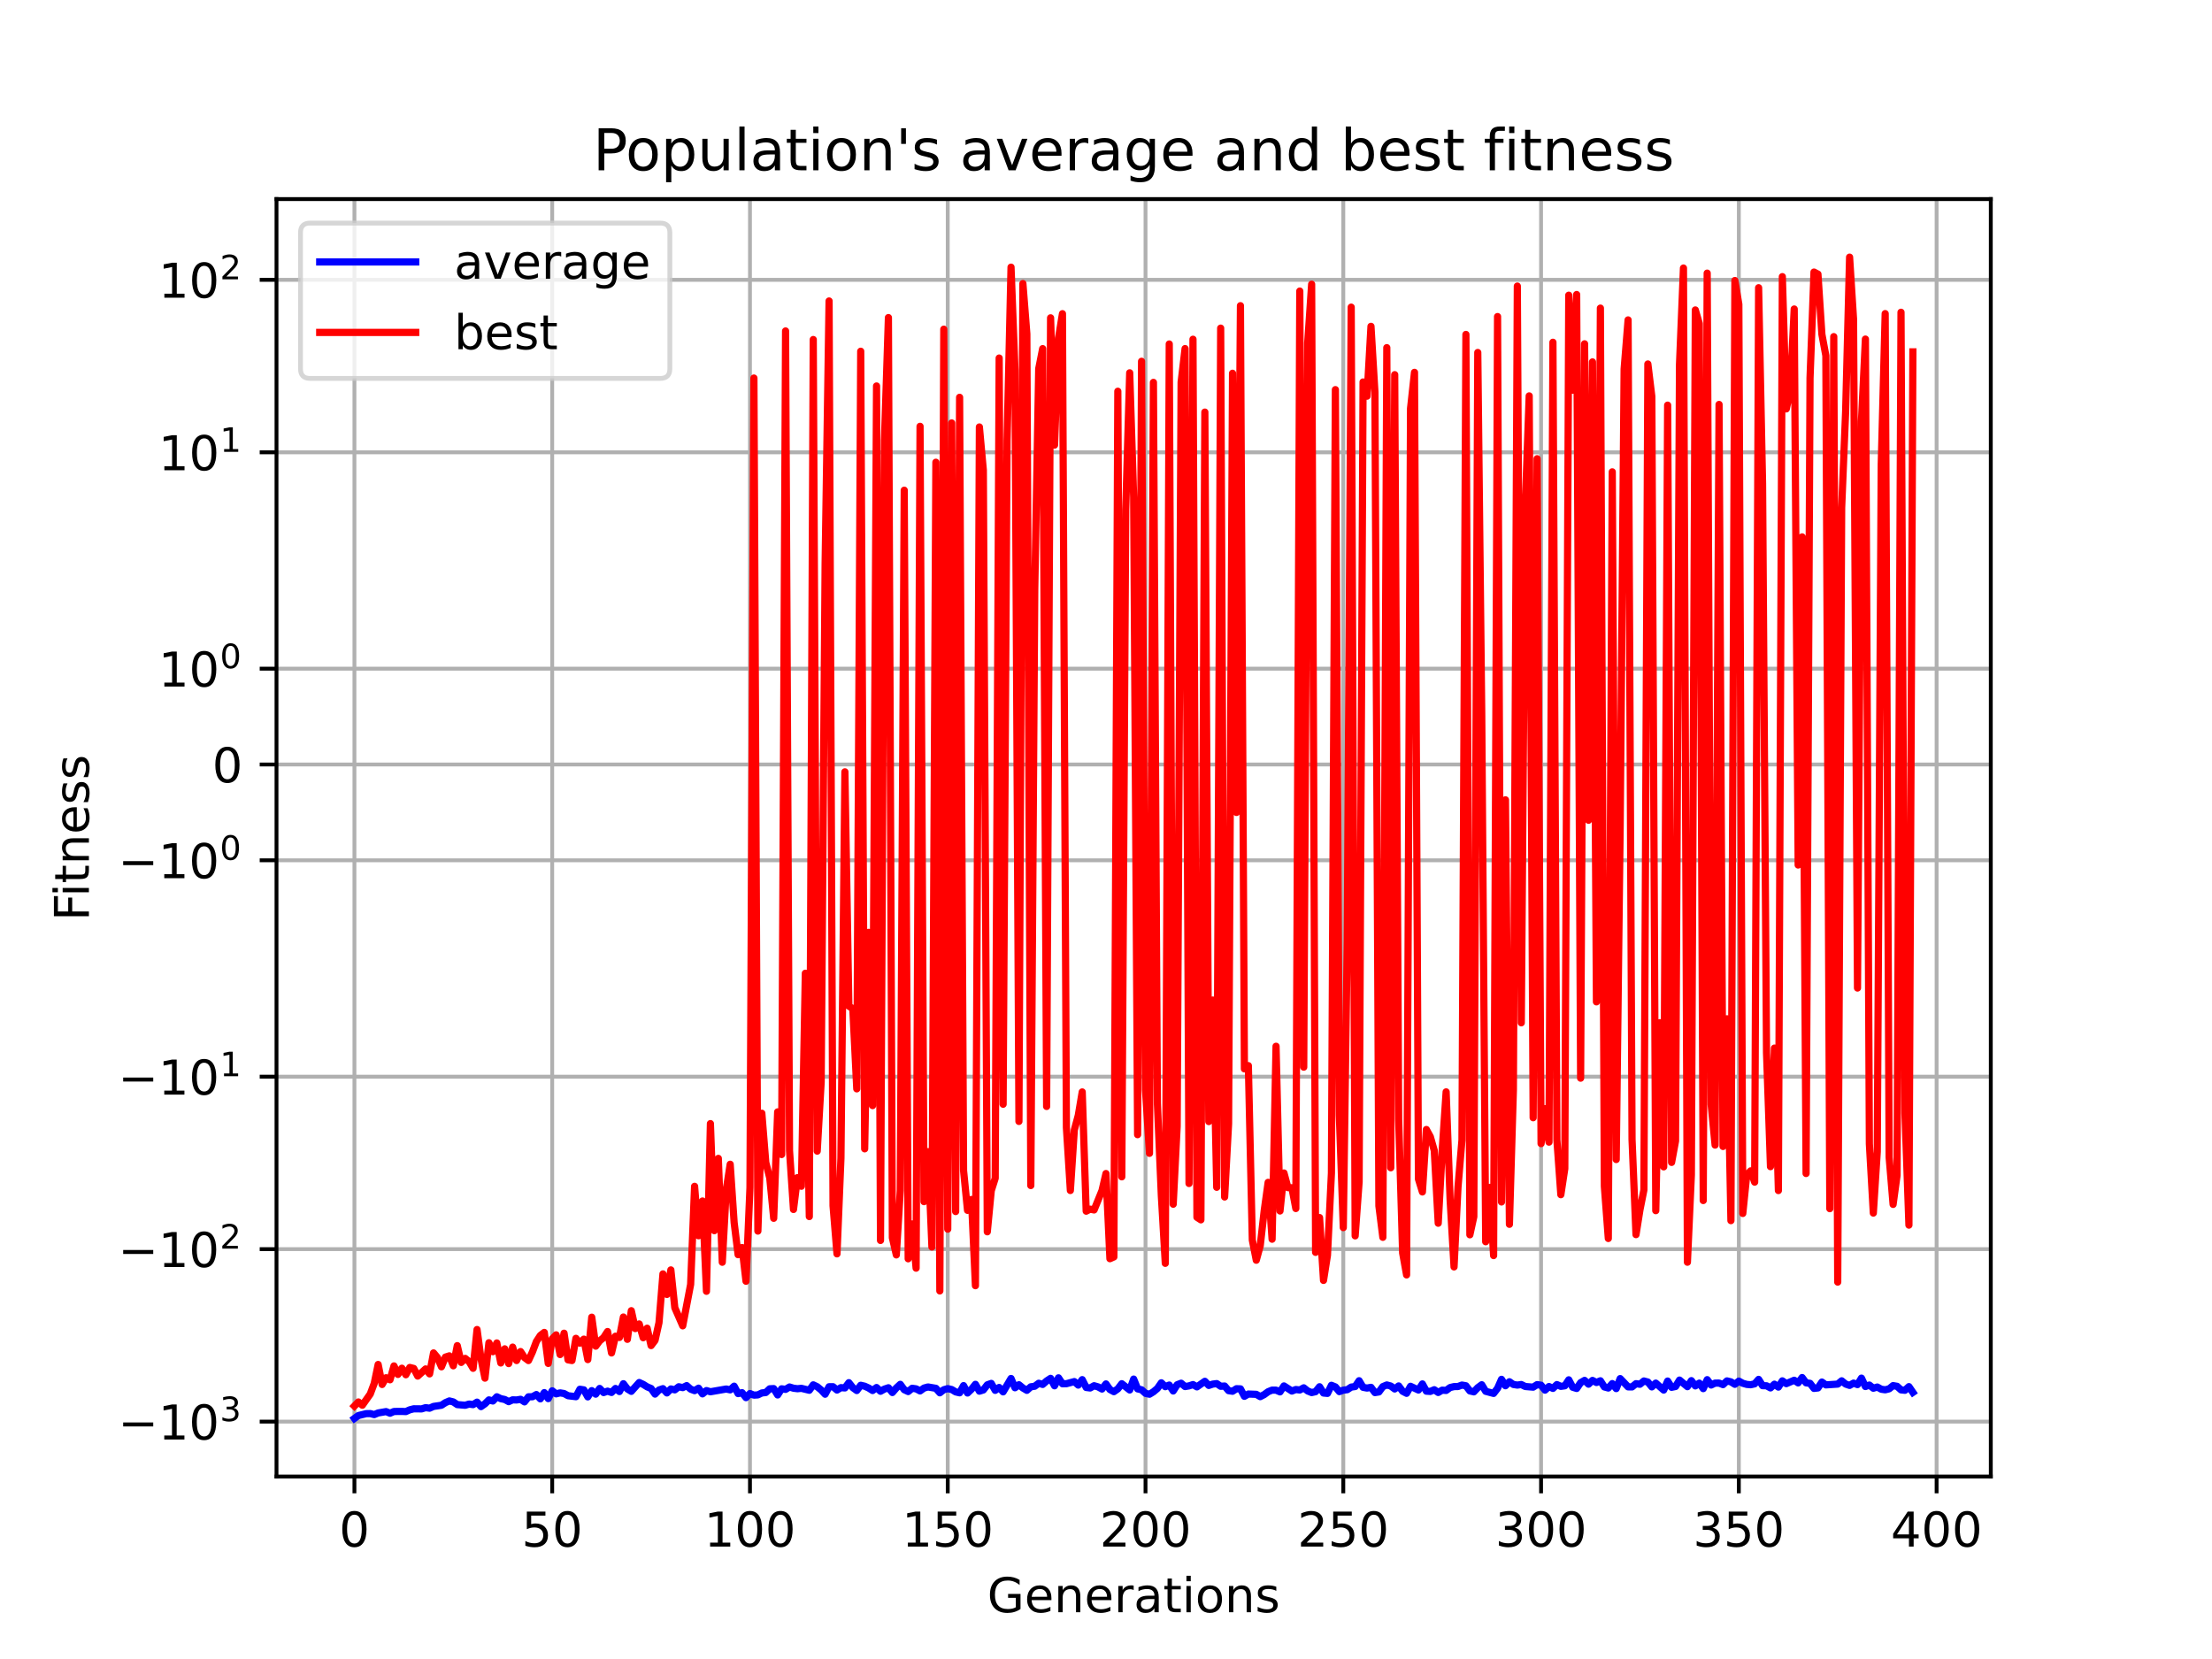 <?xml version="1.0" encoding="utf-8" standalone="no"?>
<!DOCTYPE svg PUBLIC "-//W3C//DTD SVG 1.1//EN"
  "http://www.w3.org/Graphics/SVG/1.1/DTD/svg11.dtd">
<!-- Created with matplotlib (https://matplotlib.org/) -->
<svg height="345.6pt" version="1.1" viewBox="0 0 460.8 345.6" width="460.8pt" xmlns="http://www.w3.org/2000/svg" xmlns:xlink="http://www.w3.org/1999/xlink">
 <defs>
  <style type="text/css">*{stroke-linecap:butt;stroke-linejoin:round;}</style>
 </defs>
 <g id="figure_1">
  <g id="patch_1">
   <path d="M 0 345.6 
L 460.8 345.6 
L 460.8 0 
L 0 0 
z
" style="fill:#ffffff;"/>
  </g>
  <g id="axes_1">
   <g id="patch_2">
    <path d="M 57.6 307.584 
L 414.72 307.584 
L 414.72 41.472 
L 57.6 41.472 
z
" style="fill:#ffffff;"/>
   </g>
   <g id="matplotlib.axis_1">
    <g id="xtick_1">
     <g id="line2d_1">
      <path clip-path="url(#pca7646fd38)" d="M 73.833 307.584 
L 73.833 41.472 
" style="fill:none;stroke:#b0b0b0;stroke-linecap:square;stroke-width:0.8;"/>
     </g>
     <g id="line2d_2">
      <defs>
       <path d="M 0 0 
L 0 3.5 
" id="ma244bc55c0" style="stroke:#000000;stroke-width:0.8;"/>
      </defs>
      <g>
       <use style="stroke:#000000;stroke-width:0.8;" x="73.833" xlink:href="#ma244bc55c0" y="307.584"/>
      </g>
     </g>
     <g id="text_1">
      <!-- 0 -->
      <g transform="translate(70.651 322.182)scale(0.1 -0.1)">
       <defs>
        <path d="M 31.781 66.406 
Q 24.172 66.406 20.328 58.906 
Q 16.5 51.422 16.5 36.375 
Q 16.5 21.391 20.328 13.891 
Q 24.172 6.391 31.781 6.391 
Q 39.453 6.391 43.281 13.891 
Q 47.125 21.391 47.125 36.375 
Q 47.125 51.422 43.281 58.906 
Q 39.453 66.406 31.781 66.406 
z
M 31.781 74.219 
Q 44.047 74.219 50.516 64.516 
Q 56.984 54.828 56.984 36.375 
Q 56.984 17.969 50.516 8.266 
Q 44.047 -1.422 31.781 -1.422 
Q 19.531 -1.422 13.062 8.266 
Q 6.594 17.969 6.594 36.375 
Q 6.594 54.828 13.062 64.516 
Q 19.531 74.219 31.781 74.219 
z
" id="DejaVuSans-48"/>
       </defs>
       <use xlink:href="#DejaVuSans-48"/>
      </g>
     </g>
    </g>
    <g id="xtick_2">
     <g id="line2d_3">
      <path clip-path="url(#pca7646fd38)" d="M 115.033 307.584 
L 115.033 41.472 
" style="fill:none;stroke:#b0b0b0;stroke-linecap:square;stroke-width:0.8;"/>
     </g>
     <g id="line2d_4">
      <g>
       <use style="stroke:#000000;stroke-width:0.8;" x="115.033" xlink:href="#ma244bc55c0" y="307.584"/>
      </g>
     </g>
     <g id="text_2">
      <!-- 50 -->
      <g transform="translate(108.67 322.182)scale(0.1 -0.1)">
       <defs>
        <path d="M 10.797 72.906 
L 49.516 72.906 
L 49.516 64.594 
L 19.828 64.594 
L 19.828 46.734 
Q 21.969 47.469 24.109 47.828 
Q 26.266 48.188 28.422 48.188 
Q 40.625 48.188 47.75 41.5 
Q 54.891 34.812 54.891 23.391 
Q 54.891 11.625 47.562 5.094 
Q 40.234 -1.422 26.906 -1.422 
Q 22.312 -1.422 17.547 -0.641 
Q 12.797 0.141 7.719 1.703 
L 7.719 11.625 
Q 12.109 9.234 16.797 8.062 
Q 21.484 6.891 26.703 6.891 
Q 35.156 6.891 40.078 11.328 
Q 45.016 15.766 45.016 23.391 
Q 45.016 31 40.078 35.438 
Q 35.156 39.891 26.703 39.891 
Q 22.75 39.891 18.812 39.016 
Q 14.891 38.141 10.797 36.281 
z
" id="DejaVuSans-53"/>
       </defs>
       <use xlink:href="#DejaVuSans-53"/>
       <use x="63.623" xlink:href="#DejaVuSans-48"/>
      </g>
     </g>
    </g>
    <g id="xtick_3">
     <g id="line2d_5">
      <path clip-path="url(#pca7646fd38)" d="M 156.232 307.584 
L 156.232 41.472 
" style="fill:none;stroke:#b0b0b0;stroke-linecap:square;stroke-width:0.8;"/>
     </g>
     <g id="line2d_6">
      <g>
       <use style="stroke:#000000;stroke-width:0.8;" x="156.232" xlink:href="#ma244bc55c0" y="307.584"/>
      </g>
     </g>
     <g id="text_3">
      <!-- 100 -->
      <g transform="translate(146.689 322.182)scale(0.1 -0.1)">
       <defs>
        <path d="M 12.406 8.297 
L 28.516 8.297 
L 28.516 63.922 
L 10.984 60.406 
L 10.984 69.391 
L 28.422 72.906 
L 38.281 72.906 
L 38.281 8.297 
L 54.391 8.297 
L 54.391 0 
L 12.406 0 
z
" id="DejaVuSans-49"/>
       </defs>
       <use xlink:href="#DejaVuSans-49"/>
       <use x="63.623" xlink:href="#DejaVuSans-48"/>
       <use x="127.246" xlink:href="#DejaVuSans-48"/>
      </g>
     </g>
    </g>
    <g id="xtick_4">
     <g id="line2d_7">
      <path clip-path="url(#pca7646fd38)" d="M 197.432 307.584 
L 197.432 41.472 
" style="fill:none;stroke:#b0b0b0;stroke-linecap:square;stroke-width:0.8;"/>
     </g>
     <g id="line2d_8">
      <g>
       <use style="stroke:#000000;stroke-width:0.8;" x="197.432" xlink:href="#ma244bc55c0" y="307.584"/>
      </g>
     </g>
     <g id="text_4">
      <!-- 150 -->
      <g transform="translate(187.888 322.182)scale(0.1 -0.1)">
       <use xlink:href="#DejaVuSans-49"/>
       <use x="63.623" xlink:href="#DejaVuSans-53"/>
       <use x="127.246" xlink:href="#DejaVuSans-48"/>
      </g>
     </g>
    </g>
    <g id="xtick_5">
     <g id="line2d_9">
      <path clip-path="url(#pca7646fd38)" d="M 238.632 307.584 
L 238.632 41.472 
" style="fill:none;stroke:#b0b0b0;stroke-linecap:square;stroke-width:0.8;"/>
     </g>
     <g id="line2d_10">
      <g>
       <use style="stroke:#000000;stroke-width:0.8;" x="238.632" xlink:href="#ma244bc55c0" y="307.584"/>
      </g>
     </g>
     <g id="text_5">
      <!-- 200 -->
      <g transform="translate(229.088 322.182)scale(0.1 -0.1)">
       <defs>
        <path d="M 19.188 8.297 
L 53.609 8.297 
L 53.609 0 
L 7.328 0 
L 7.328 8.297 
Q 12.938 14.109 22.625 23.891 
Q 32.328 33.688 34.812 36.531 
Q 39.547 41.844 41.422 45.531 
Q 43.312 49.219 43.312 52.781 
Q 43.312 58.594 39.234 62.25 
Q 35.156 65.922 28.609 65.922 
Q 23.969 65.922 18.812 64.312 
Q 13.672 62.703 7.812 59.422 
L 7.812 69.391 
Q 13.766 71.781 18.938 73 
Q 24.125 74.219 28.422 74.219 
Q 39.75 74.219 46.484 68.547 
Q 53.219 62.891 53.219 53.422 
Q 53.219 48.922 51.531 44.891 
Q 49.859 40.875 45.406 35.406 
Q 44.188 33.984 37.641 27.219 
Q 31.109 20.453 19.188 8.297 
z
" id="DejaVuSans-50"/>
       </defs>
       <use xlink:href="#DejaVuSans-50"/>
       <use x="63.623" xlink:href="#DejaVuSans-48"/>
       <use x="127.246" xlink:href="#DejaVuSans-48"/>
      </g>
     </g>
    </g>
    <g id="xtick_6">
     <g id="line2d_11">
      <path clip-path="url(#pca7646fd38)" d="M 279.832 307.584 
L 279.832 41.472 
" style="fill:none;stroke:#b0b0b0;stroke-linecap:square;stroke-width:0.8;"/>
     </g>
     <g id="line2d_12">
      <g>
       <use style="stroke:#000000;stroke-width:0.8;" x="279.832" xlink:href="#ma244bc55c0" y="307.584"/>
      </g>
     </g>
     <g id="text_6">
      <!-- 250 -->
      <g transform="translate(270.288 322.182)scale(0.1 -0.1)">
       <use xlink:href="#DejaVuSans-50"/>
       <use x="63.623" xlink:href="#DejaVuSans-53"/>
       <use x="127.246" xlink:href="#DejaVuSans-48"/>
      </g>
     </g>
    </g>
    <g id="xtick_7">
     <g id="line2d_13">
      <path clip-path="url(#pca7646fd38)" d="M 321.032 307.584 
L 321.032 41.472 
" style="fill:none;stroke:#b0b0b0;stroke-linecap:square;stroke-width:0.8;"/>
     </g>
     <g id="line2d_14">
      <g>
       <use style="stroke:#000000;stroke-width:0.8;" x="321.032" xlink:href="#ma244bc55c0" y="307.584"/>
      </g>
     </g>
     <g id="text_7">
      <!-- 300 -->
      <g transform="translate(311.488 322.182)scale(0.1 -0.1)">
       <defs>
        <path d="M 40.578 39.312 
Q 47.656 37.797 51.625 33 
Q 55.609 28.219 55.609 21.188 
Q 55.609 10.406 48.188 4.484 
Q 40.766 -1.422 27.094 -1.422 
Q 22.516 -1.422 17.656 -0.516 
Q 12.797 0.391 7.625 2.203 
L 7.625 11.719 
Q 11.719 9.328 16.594 8.109 
Q 21.484 6.891 26.812 6.891 
Q 36.078 6.891 40.938 10.547 
Q 45.797 14.203 45.797 21.188 
Q 45.797 27.641 41.281 31.266 
Q 36.766 34.906 28.719 34.906 
L 20.219 34.906 
L 20.219 43.016 
L 29.109 43.016 
Q 36.375 43.016 40.234 45.922 
Q 44.094 48.828 44.094 54.297 
Q 44.094 59.906 40.109 62.906 
Q 36.141 65.922 28.719 65.922 
Q 24.656 65.922 20.016 65.031 
Q 15.375 64.156 9.812 62.312 
L 9.812 71.094 
Q 15.438 72.656 20.344 73.438 
Q 25.25 74.219 29.594 74.219 
Q 40.828 74.219 47.359 69.109 
Q 53.906 64.016 53.906 55.328 
Q 53.906 49.266 50.438 45.094 
Q 46.969 40.922 40.578 39.312 
z
" id="DejaVuSans-51"/>
       </defs>
       <use xlink:href="#DejaVuSans-51"/>
       <use x="63.623" xlink:href="#DejaVuSans-48"/>
       <use x="127.246" xlink:href="#DejaVuSans-48"/>
      </g>
     </g>
    </g>
    <g id="xtick_8">
     <g id="line2d_15">
      <path clip-path="url(#pca7646fd38)" d="M 362.231 307.584 
L 362.231 41.472 
" style="fill:none;stroke:#b0b0b0;stroke-linecap:square;stroke-width:0.8;"/>
     </g>
     <g id="line2d_16">
      <g>
       <use style="stroke:#000000;stroke-width:0.8;" x="362.231" xlink:href="#ma244bc55c0" y="307.584"/>
      </g>
     </g>
     <g id="text_8">
      <!-- 350 -->
      <g transform="translate(352.688 322.182)scale(0.1 -0.1)">
       <use xlink:href="#DejaVuSans-51"/>
       <use x="63.623" xlink:href="#DejaVuSans-53"/>
       <use x="127.246" xlink:href="#DejaVuSans-48"/>
      </g>
     </g>
    </g>
    <g id="xtick_9">
     <g id="line2d_17">
      <path clip-path="url(#pca7646fd38)" d="M 403.431 307.584 
L 403.431 41.472 
" style="fill:none;stroke:#b0b0b0;stroke-linecap:square;stroke-width:0.8;"/>
     </g>
     <g id="line2d_18">
      <g>
       <use style="stroke:#000000;stroke-width:0.8;" x="403.431" xlink:href="#ma244bc55c0" y="307.584"/>
      </g>
     </g>
     <g id="text_9">
      <!-- 400 -->
      <g transform="translate(393.888 322.182)scale(0.1 -0.1)">
       <defs>
        <path d="M 37.797 64.312 
L 12.891 25.391 
L 37.797 25.391 
z
M 35.203 72.906 
L 47.609 72.906 
L 47.609 25.391 
L 58.016 25.391 
L 58.016 17.188 
L 47.609 17.188 
L 47.609 0 
L 37.797 0 
L 37.797 17.188 
L 4.891 17.188 
L 4.891 26.703 
z
" id="DejaVuSans-52"/>
       </defs>
       <use xlink:href="#DejaVuSans-52"/>
       <use x="63.623" xlink:href="#DejaVuSans-48"/>
       <use x="127.246" xlink:href="#DejaVuSans-48"/>
      </g>
     </g>
    </g>
    <g id="text_10">
     <!-- Generations -->
     <g transform="translate(205.662 335.861)scale(0.1 -0.1)">
      <defs>
       <path d="M 59.516 10.406 
L 59.516 29.984 
L 43.406 29.984 
L 43.406 38.094 
L 69.281 38.094 
L 69.281 6.781 
Q 63.578 2.734 56.688 0.656 
Q 49.812 -1.422 42 -1.422 
Q 24.906 -1.422 15.25 8.562 
Q 5.609 18.562 5.609 36.375 
Q 5.609 54.25 15.25 64.234 
Q 24.906 74.219 42 74.219 
Q 49.125 74.219 55.547 72.453 
Q 61.969 70.703 67.391 67.281 
L 67.391 56.781 
Q 61.922 61.422 55.766 63.766 
Q 49.609 66.109 42.828 66.109 
Q 29.438 66.109 22.719 58.641 
Q 16.016 51.172 16.016 36.375 
Q 16.016 21.625 22.719 14.156 
Q 29.438 6.688 42.828 6.688 
Q 48.047 6.688 52.141 7.594 
Q 56.25 8.5 59.516 10.406 
z
" id="DejaVuSans-71"/>
       <path d="M 56.203 29.594 
L 56.203 25.203 
L 14.891 25.203 
Q 15.484 15.922 20.484 11.062 
Q 25.484 6.203 34.422 6.203 
Q 39.594 6.203 44.453 7.469 
Q 49.312 8.734 54.109 11.281 
L 54.109 2.781 
Q 49.266 0.734 44.188 -0.344 
Q 39.109 -1.422 33.891 -1.422 
Q 20.797 -1.422 13.156 6.188 
Q 5.516 13.812 5.516 26.812 
Q 5.516 40.234 12.766 48.109 
Q 20.016 56 32.328 56 
Q 43.359 56 49.781 48.891 
Q 56.203 41.797 56.203 29.594 
z
M 47.219 32.234 
Q 47.125 39.594 43.094 43.984 
Q 39.062 48.391 32.422 48.391 
Q 24.906 48.391 20.391 44.141 
Q 15.875 39.891 15.188 32.172 
z
" id="DejaVuSans-101"/>
       <path d="M 54.891 33.016 
L 54.891 0 
L 45.906 0 
L 45.906 32.719 
Q 45.906 40.484 42.875 44.328 
Q 39.844 48.188 33.797 48.188 
Q 26.516 48.188 22.312 43.547 
Q 18.109 38.922 18.109 30.906 
L 18.109 0 
L 9.078 0 
L 9.078 54.688 
L 18.109 54.688 
L 18.109 46.188 
Q 21.344 51.125 25.703 53.562 
Q 30.078 56 35.797 56 
Q 45.219 56 50.047 50.172 
Q 54.891 44.344 54.891 33.016 
z
" id="DejaVuSans-110"/>
       <path d="M 41.109 46.297 
Q 39.594 47.172 37.812 47.578 
Q 36.031 48 33.891 48 
Q 26.266 48 22.188 43.047 
Q 18.109 38.094 18.109 28.812 
L 18.109 0 
L 9.078 0 
L 9.078 54.688 
L 18.109 54.688 
L 18.109 46.188 
Q 20.953 51.172 25.484 53.578 
Q 30.031 56 36.531 56 
Q 37.453 56 38.578 55.875 
Q 39.703 55.766 41.062 55.516 
z
" id="DejaVuSans-114"/>
       <path d="M 34.281 27.484 
Q 23.391 27.484 19.188 25 
Q 14.984 22.516 14.984 16.5 
Q 14.984 11.719 18.141 8.906 
Q 21.297 6.109 26.703 6.109 
Q 34.188 6.109 38.703 11.406 
Q 43.219 16.703 43.219 25.484 
L 43.219 27.484 
z
M 52.203 31.203 
L 52.203 0 
L 43.219 0 
L 43.219 8.297 
Q 40.141 3.328 35.547 0.953 
Q 30.953 -1.422 24.312 -1.422 
Q 15.922 -1.422 10.953 3.297 
Q 6 8.016 6 15.922 
Q 6 25.141 12.172 29.828 
Q 18.359 34.516 30.609 34.516 
L 43.219 34.516 
L 43.219 35.406 
Q 43.219 41.609 39.141 45 
Q 35.062 48.391 27.688 48.391 
Q 23 48.391 18.547 47.266 
Q 14.109 46.141 10.016 43.891 
L 10.016 52.203 
Q 14.938 54.109 19.578 55.047 
Q 24.219 56 28.609 56 
Q 40.484 56 46.344 49.844 
Q 52.203 43.703 52.203 31.203 
z
" id="DejaVuSans-97"/>
       <path d="M 18.312 70.219 
L 18.312 54.688 
L 36.812 54.688 
L 36.812 47.703 
L 18.312 47.703 
L 18.312 18.016 
Q 18.312 11.328 20.141 9.422 
Q 21.969 7.516 27.594 7.516 
L 36.812 7.516 
L 36.812 0 
L 27.594 0 
Q 17.188 0 13.234 3.875 
Q 9.281 7.766 9.281 18.016 
L 9.281 47.703 
L 2.688 47.703 
L 2.688 54.688 
L 9.281 54.688 
L 9.281 70.219 
z
" id="DejaVuSans-116"/>
       <path d="M 9.422 54.688 
L 18.406 54.688 
L 18.406 0 
L 9.422 0 
z
M 9.422 75.984 
L 18.406 75.984 
L 18.406 64.594 
L 9.422 64.594 
z
" id="DejaVuSans-105"/>
       <path d="M 30.609 48.391 
Q 23.391 48.391 19.188 42.75 
Q 14.984 37.109 14.984 27.297 
Q 14.984 17.484 19.156 11.844 
Q 23.344 6.203 30.609 6.203 
Q 37.797 6.203 41.984 11.859 
Q 46.188 17.531 46.188 27.297 
Q 46.188 37.016 41.984 42.703 
Q 37.797 48.391 30.609 48.391 
z
M 30.609 56 
Q 42.328 56 49.016 48.375 
Q 55.719 40.766 55.719 27.297 
Q 55.719 13.875 49.016 6.219 
Q 42.328 -1.422 30.609 -1.422 
Q 18.844 -1.422 12.172 6.219 
Q 5.516 13.875 5.516 27.297 
Q 5.516 40.766 12.172 48.375 
Q 18.844 56 30.609 56 
z
" id="DejaVuSans-111"/>
       <path d="M 44.281 53.078 
L 44.281 44.578 
Q 40.484 46.531 36.375 47.5 
Q 32.281 48.484 27.875 48.484 
Q 21.188 48.484 17.844 46.438 
Q 14.5 44.391 14.5 40.281 
Q 14.5 37.156 16.891 35.375 
Q 19.281 33.594 26.516 31.984 
L 29.594 31.297 
Q 39.156 29.25 43.188 25.516 
Q 47.219 21.781 47.219 15.094 
Q 47.219 7.469 41.188 3.016 
Q 35.156 -1.422 24.609 -1.422 
Q 20.219 -1.422 15.453 -0.562 
Q 10.688 0.297 5.422 2 
L 5.422 11.281 
Q 10.406 8.688 15.234 7.391 
Q 20.062 6.109 24.812 6.109 
Q 31.156 6.109 34.562 8.281 
Q 37.984 10.453 37.984 14.406 
Q 37.984 18.062 35.516 20.016 
Q 33.062 21.969 24.703 23.781 
L 21.578 24.516 
Q 13.234 26.266 9.516 29.906 
Q 5.812 33.547 5.812 39.891 
Q 5.812 47.609 11.281 51.797 
Q 16.75 56 26.812 56 
Q 31.781 56 36.172 55.266 
Q 40.578 54.547 44.281 53.078 
z
" id="DejaVuSans-115"/>
      </defs>
      <use xlink:href="#DejaVuSans-71"/>
      <use x="77.49" xlink:href="#DejaVuSans-101"/>
      <use x="139.014" xlink:href="#DejaVuSans-110"/>
      <use x="202.393" xlink:href="#DejaVuSans-101"/>
      <use x="263.916" xlink:href="#DejaVuSans-114"/>
      <use x="305.029" xlink:href="#DejaVuSans-97"/>
      <use x="366.309" xlink:href="#DejaVuSans-116"/>
      <use x="405.518" xlink:href="#DejaVuSans-105"/>
      <use x="433.301" xlink:href="#DejaVuSans-111"/>
      <use x="494.482" xlink:href="#DejaVuSans-110"/>
      <use x="557.861" xlink:href="#DejaVuSans-115"/>
     </g>
    </g>
   </g>
   <g id="matplotlib.axis_2">
    <g id="ytick_1">
     <g id="line2d_19">
      <path clip-path="url(#pca7646fd38)" d="M 57.6 296.151 
L 414.72 296.151 
" style="fill:none;stroke:#b0b0b0;stroke-linecap:square;stroke-width:0.8;"/>
     </g>
     <g id="line2d_20">
      <defs>
       <path d="M 0 0 
L -3.5 0 
" id="m17ff5dbb9b" style="stroke:#000000;stroke-width:0.8;"/>
      </defs>
      <g>
       <use style="stroke:#000000;stroke-width:0.8;" x="57.6" xlink:href="#m17ff5dbb9b" y="296.151"/>
      </g>
     </g>
     <g id="text_11">
      <!-- $\mathdefault{-10^{3}}$ -->
      <g transform="translate(24.6 299.95)scale(0.1 -0.1)">
       <defs>
        <path d="M 10.594 35.5 
L 73.188 35.5 
L 73.188 27.203 
L 10.594 27.203 
z
" id="DejaVuSans-8722"/>
       </defs>
       <use transform="translate(0 0.766)" xlink:href="#DejaVuSans-8722"/>
       <use transform="translate(83.789 0.766)" xlink:href="#DejaVuSans-49"/>
       <use transform="translate(147.412 0.766)" xlink:href="#DejaVuSans-48"/>
       <use transform="translate(211.992 39.047)scale(0.7)" xlink:href="#DejaVuSans-51"/>
      </g>
     </g>
    </g>
    <g id="ytick_2">
     <g id="line2d_21">
      <path clip-path="url(#pca7646fd38)" d="M 57.6 260.222 
L 414.72 260.222 
" style="fill:none;stroke:#b0b0b0;stroke-linecap:square;stroke-width:0.8;"/>
     </g>
     <g id="line2d_22">
      <g>
       <use style="stroke:#000000;stroke-width:0.8;" x="57.6" xlink:href="#m17ff5dbb9b" y="260.222"/>
      </g>
     </g>
     <g id="text_12">
      <!-- $\mathdefault{-10^{2}}$ -->
      <g transform="translate(24.6 264.021)scale(0.1 -0.1)">
       <use transform="translate(0 0.766)" xlink:href="#DejaVuSans-8722"/>
       <use transform="translate(83.789 0.766)" xlink:href="#DejaVuSans-49"/>
       <use transform="translate(147.412 0.766)" xlink:href="#DejaVuSans-48"/>
       <use transform="translate(211.992 39.047)scale(0.7)" xlink:href="#DejaVuSans-50"/>
      </g>
     </g>
    </g>
    <g id="ytick_3">
     <g id="line2d_23">
      <path clip-path="url(#pca7646fd38)" d="M 57.6 224.293 
L 414.72 224.293 
" style="fill:none;stroke:#b0b0b0;stroke-linecap:square;stroke-width:0.8;"/>
     </g>
     <g id="line2d_24">
      <g>
       <use style="stroke:#000000;stroke-width:0.8;" x="57.6" xlink:href="#m17ff5dbb9b" y="224.293"/>
      </g>
     </g>
     <g id="text_13">
      <!-- $\mathdefault{-10^{1}}$ -->
      <g transform="translate(24.6 228.092)scale(0.1 -0.1)">
       <use transform="translate(0 0.684)" xlink:href="#DejaVuSans-8722"/>
       <use transform="translate(83.789 0.684)" xlink:href="#DejaVuSans-49"/>
       <use transform="translate(147.412 0.684)" xlink:href="#DejaVuSans-48"/>
       <use transform="translate(211.992 38.966)scale(0.7)" xlink:href="#DejaVuSans-49"/>
      </g>
     </g>
    </g>
    <g id="ytick_4">
     <g id="line2d_25">
      <path clip-path="url(#pca7646fd38)" d="M 57.6 179.219 
L 414.72 179.219 
" style="fill:none;stroke:#b0b0b0;stroke-linecap:square;stroke-width:0.8;"/>
     </g>
     <g id="line2d_26">
      <g>
       <use style="stroke:#000000;stroke-width:0.8;" x="57.6" xlink:href="#m17ff5dbb9b" y="179.219"/>
      </g>
     </g>
     <g id="text_14">
      <!-- $\mathdefault{-10^{0}}$ -->
      <g transform="translate(24.6 183.018)scale(0.1 -0.1)">
       <use transform="translate(0 0.766)" xlink:href="#DejaVuSans-8722"/>
       <use transform="translate(83.789 0.766)" xlink:href="#DejaVuSans-49"/>
       <use transform="translate(147.412 0.766)" xlink:href="#DejaVuSans-48"/>
       <use transform="translate(211.992 39.047)scale(0.7)" xlink:href="#DejaVuSans-48"/>
      </g>
     </g>
    </g>
    <g id="ytick_5">
     <g id="line2d_27">
      <path clip-path="url(#pca7646fd38)" d="M 57.6 159.258 
L 414.72 159.258 
" style="fill:none;stroke:#b0b0b0;stroke-linecap:square;stroke-width:0.8;"/>
     </g>
     <g id="line2d_28">
      <g>
       <use style="stroke:#000000;stroke-width:0.8;" x="57.6" xlink:href="#m17ff5dbb9b" y="159.258"/>
      </g>
     </g>
     <g id="text_15">
      <!-- $\mathdefault{0}$ -->
      <g transform="translate(44.2 163.058)scale(0.1 -0.1)">
       <use transform="translate(0 0.781)" xlink:href="#DejaVuSans-48"/>
      </g>
     </g>
    </g>
    <g id="ytick_6">
     <g id="line2d_29">
      <path clip-path="url(#pca7646fd38)" d="M 57.6 139.298 
L 414.72 139.298 
" style="fill:none;stroke:#b0b0b0;stroke-linecap:square;stroke-width:0.8;"/>
     </g>
     <g id="line2d_30">
      <g>
       <use style="stroke:#000000;stroke-width:0.8;" x="57.6" xlink:href="#m17ff5dbb9b" y="139.298"/>
      </g>
     </g>
     <g id="text_16">
      <!-- $\mathdefault{10^{0}}$ -->
      <g transform="translate(33 143.097)scale(0.1 -0.1)">
       <use transform="translate(0 0.766)" xlink:href="#DejaVuSans-49"/>
       <use transform="translate(63.623 0.766)" xlink:href="#DejaVuSans-48"/>
       <use transform="translate(128.203 39.047)scale(0.7)" xlink:href="#DejaVuSans-48"/>
      </g>
     </g>
    </g>
    <g id="ytick_7">
     <g id="line2d_31">
      <path clip-path="url(#pca7646fd38)" d="M 57.6 94.224 
L 414.72 94.224 
" style="fill:none;stroke:#b0b0b0;stroke-linecap:square;stroke-width:0.8;"/>
     </g>
     <g id="line2d_32">
      <g>
       <use style="stroke:#000000;stroke-width:0.8;" x="57.6" xlink:href="#m17ff5dbb9b" y="94.224"/>
      </g>
     </g>
     <g id="text_17">
      <!-- $\mathdefault{10^{1}}$ -->
      <g transform="translate(33 98.023)scale(0.1 -0.1)">
       <use transform="translate(0 0.684)" xlink:href="#DejaVuSans-49"/>
       <use transform="translate(63.623 0.684)" xlink:href="#DejaVuSans-48"/>
       <use transform="translate(128.203 38.966)scale(0.7)" xlink:href="#DejaVuSans-49"/>
      </g>
     </g>
    </g>
    <g id="ytick_8">
     <g id="line2d_33">
      <path clip-path="url(#pca7646fd38)" d="M 57.6 58.295 
L 414.72 58.295 
" style="fill:none;stroke:#b0b0b0;stroke-linecap:square;stroke-width:0.8;"/>
     </g>
     <g id="line2d_34">
      <g>
       <use style="stroke:#000000;stroke-width:0.8;" x="57.6" xlink:href="#m17ff5dbb9b" y="58.295"/>
      </g>
     </g>
     <g id="text_18">
      <!-- $\mathdefault{10^{2}}$ -->
      <g transform="translate(33 62.094)scale(0.1 -0.1)">
       <use transform="translate(0 0.766)" xlink:href="#DejaVuSans-49"/>
       <use transform="translate(63.623 0.766)" xlink:href="#DejaVuSans-48"/>
       <use transform="translate(128.203 39.047)scale(0.7)" xlink:href="#DejaVuSans-50"/>
      </g>
     </g>
    </g>
    <g id="text_19">
     <!-- Fitness -->
     <g transform="translate(18.52 191.845)rotate(-90)scale(0.1 -0.1)">
      <defs>
       <path d="M 9.812 72.906 
L 51.703 72.906 
L 51.703 64.594 
L 19.672 64.594 
L 19.672 43.109 
L 48.578 43.109 
L 48.578 34.812 
L 19.672 34.812 
L 19.672 0 
L 9.812 0 
z
" id="DejaVuSans-70"/>
      </defs>
      <use xlink:href="#DejaVuSans-70"/>
      <use x="50.27" xlink:href="#DejaVuSans-105"/>
      <use x="78.053" xlink:href="#DejaVuSans-116"/>
      <use x="117.262" xlink:href="#DejaVuSans-110"/>
      <use x="180.641" xlink:href="#DejaVuSans-101"/>
      <use x="242.164" xlink:href="#DejaVuSans-115"/>
      <use x="294.264" xlink:href="#DejaVuSans-115"/>
     </g>
    </g>
   </g>
   <g id="line2d_35">
    <path clip-path="url(#pca7646fd38)" d="M 73.833 295.488 
L 74.657 294.884 
L 76.305 294.49 
L 77.129 294.473 
L 77.953 294.687 
L 78.777 294.345 
L 80.425 294.06 
L 81.249 294.398 
L 82.073 294.038 
L 83.721 294.022 
L 84.545 294.056 
L 85.369 293.689 
L 86.193 293.479 
L 87.841 293.497 
L 88.665 293.24 
L 89.489 293.351 
L 90.313 292.984 
L 91.961 292.74 
L 92.785 292.199 
L 93.609 291.84 
L 94.433 292.045 
L 95.257 292.604 
L 96.905 292.743 
L 97.729 292.489 
L 98.553 292.609 
L 99.377 292.092 
L 100.201 293.02 
L 101.025 292.44 
L 101.849 291.624 
L 102.673 291.854 
L 103.497 290.976 
L 104.321 291.367 
L 105.145 291.54 
L 105.969 291.986 
L 106.793 291.613 
L 107.617 291.64 
L 108.441 291.503 
L 109.265 292.035 
L 110.089 290.981 
L 110.913 290.97 
L 111.737 290.51 
L 112.561 291.407 
L 113.385 290.107 
L 114.209 291.358 
L 115.033 289.731 
L 115.857 290.363 
L 116.681 290.161 
L 117.505 290.296 
L 118.329 290.753 
L 119.977 290.955 
L 120.801 289.41 
L 121.625 289.535 
L 122.449 290.995 
L 123.273 289.695 
L 124.097 290.426 
L 124.92 289.241 
L 125.744 290.094 
L 126.568 289.802 
L 127.392 290.076 
L 128.216 289.244 
L 129.04 289.88 
L 129.864 288.255 
L 130.688 289.341 
L 131.512 289.841 
L 133.16 288.004 
L 133.984 288.386 
L 134.808 288.902 
L 135.632 289.248 
L 136.456 290.413 
L 137.28 289.561 
L 138.104 289.283 
L 138.928 290.173 
L 139.752 289.347 
L 140.576 289.528 
L 141.4 288.886 
L 142.224 289.065 
L 143.048 288.65 
L 143.872 289.387 
L 144.696 289.696 
L 145.52 289.186 
L 146.344 290.369 
L 147.168 289.682 
L 147.992 289.929 
L 151.288 289.358 
L 152.112 289.532 
L 152.936 288.766 
L 153.76 290.311 
L 154.584 290.118 
L 155.408 291.154 
L 156.232 290.302 
L 157.056 290.632 
L 157.88 290.581 
L 158.704 290.178 
L 159.528 290.088 
L 160.352 289.311 
L 161.176 289.271 
L 162 290.595 
L 162.824 289.314 
L 163.648 289.431 
L 164.472 288.935 
L 165.296 289.191 
L 166.12 289.295 
L 166.944 289.217 
L 168.592 289.616 
L 169.416 288.488 
L 170.24 288.883 
L 171.064 289.559 
L 171.888 290.44 
L 172.712 288.882 
L 173.536 288.878 
L 174.36 289.572 
L 175.184 289.07 
L 176.008 289.134 
L 176.832 288.035 
L 177.656 289.071 
L 178.48 289.673 
L 179.304 288.578 
L 180.128 288.768 
L 180.952 289.146 
L 181.776 289.671 
L 182.6 289.049 
L 183.424 289.825 
L 184.248 289.372 
L 185.072 289.095 
L 185.896 290.087 
L 186.72 289.141 
L 187.544 288.383 
L 188.368 289.501 
L 189.192 289.885 
L 190.016 289.204 
L 190.84 289.321 
L 191.664 289.756 
L 192.488 289.16 
L 193.312 288.928 
L 194.96 289.211 
L 195.784 290.148 
L 196.608 289.505 
L 197.432 289.281 
L 198.256 289.462 
L 199.08 289.957 
L 199.904 290.149 
L 200.728 288.647 
L 201.552 290.189 
L 202.376 289.407 
L 203.2 288.38 
L 204.024 289.807 
L 204.848 289.553 
L 205.672 288.485 
L 206.496 288.192 
L 207.32 289.636 
L 208.144 289.034 
L 208.968 289.947 
L 210.616 287.161 
L 211.44 289.094 
L 212.264 288.466 
L 213.088 289.143 
L 213.912 289.633 
L 214.736 288.898 
L 215.56 288.777 
L 216.384 288.159 
L 217.208 288.405 
L 218.032 287.682 
L 218.856 287.135 
L 219.68 288.686 
L 220.504 287.026 
L 221.328 288.263 
L 222.152 288.252 
L 223.8 287.811 
L 224.624 288.539 
L 225.448 287.406 
L 226.272 289.036 
L 227.096 289.142 
L 227.92 288.672 
L 228.744 288.913 
L 229.568 289.359 
L 230.392 288.298 
L 231.216 289.466 
L 232.04 289.908 
L 232.864 289.328 
L 233.688 288.254 
L 235.336 289.556 
L 236.16 287.287 
L 236.984 289.326 
L 237.808 289.514 
L 238.632 290.261 
L 239.456 290.443 
L 240.28 289.939 
L 241.104 289.24 
L 241.928 288.063 
L 242.752 288.872 
L 243.576 288.529 
L 244.4 289.763 
L 245.224 288.468 
L 246.048 288.148 
L 246.872 288.844 
L 247.696 288.705 
L 248.52 288.433 
L 249.344 288.91 
L 250.992 287.752 
L 251.816 288.61 
L 252.64 288.335 
L 253.464 288.229 
L 254.288 288.786 
L 255.112 288.734 
L 255.936 289.699 
L 256.76 289.822 
L 257.584 289.294 
L 258.408 289.325 
L 259.232 290.877 
L 260.056 290.403 
L 261.704 290.465 
L 262.528 290.946 
L 263.352 290.523 
L 264.176 289.919 
L 265 289.585 
L 265.824 289.595 
L 266.648 289.952 
L 267.472 288.714 
L 269.12 289.781 
L 269.944 289.46 
L 270.768 289.561 
L 271.592 289.108 
L 272.416 289.765 
L 273.24 290.1 
L 274.064 289.907 
L 274.888 288.882 
L 275.712 290.193 
L 276.536 290.271 
L 277.36 288.581 
L 278.184 288.92 
L 279.008 289.897 
L 279.832 289.596 
L 280.656 289.498 
L 281.48 288.955 
L 282.304 288.842 
L 283.128 287.628 
L 283.952 289.005 
L 284.776 289.162 
L 285.6 289.006 
L 286.424 290.101 
L 287.248 289.967 
L 288.072 288.856 
L 288.896 288.512 
L 289.72 288.733 
L 290.544 289.348 
L 291.368 288.715 
L 292.192 289.825 
L 293.016 290.253 
L 293.84 288.791 
L 295.488 289.567 
L 296.312 288.297 
L 297.136 289.808 
L 297.96 289.86 
L 298.784 289.506 
L 299.608 290.078 
L 300.432 289.597 
L 301.256 289.656 
L 302.08 289.051 
L 302.904 288.852 
L 303.728 288.837 
L 304.552 288.533 
L 305.376 288.681 
L 306.2 289.753 
L 307.024 289.946 
L 307.848 289.076 
L 308.672 288.469 
L 309.496 289.835 
L 311.144 290.276 
L 311.968 289.211 
L 312.792 287.341 
L 313.616 288.676 
L 314.44 287.843 
L 315.264 288.412 
L 316.088 288.537 
L 316.912 288.422 
L 317.736 288.831 
L 319.384 288.969 
L 320.208 288.441 
L 321.032 288.566 
L 321.856 289.589 
L 322.68 288.839 
L 323.504 289.229 
L 324.328 288.434 
L 325.152 288.802 
L 325.976 288.69 
L 326.8 287.443 
L 327.624 288.988 
L 328.448 289.243 
L 329.272 288.037 
L 330.096 287.561 
L 330.92 288.349 
L 331.744 287.567 
L 332.568 288.001 
L 333.392 287.642 
L 334.216 288.924 
L 335.04 289.149 
L 335.864 288.229 
L 336.688 289.268 
L 337.512 287.187 
L 339.16 288.908 
L 339.984 288.92 
L 340.808 288.246 
L 341.632 288.367 
L 342.456 287.683 
L 343.28 287.905 
L 344.104 288.914 
L 344.928 288.128 
L 346.576 289.573 
L 347.4 287.699 
L 348.223 289 
L 349.047 288.831 
L 349.871 287.494 
L 351.519 288.865 
L 352.343 287.614 
L 353.167 288.707 
L 353.991 288.13 
L 354.815 289.275 
L 355.639 287.408 
L 356.463 288.525 
L 357.287 288.125 
L 358.111 288.122 
L 358.935 288.444 
L 359.759 287.666 
L 360.583 287.869 
L 361.407 288.374 
L 362.231 287.712 
L 363.055 288.161 
L 363.879 288.396 
L 364.703 288.467 
L 365.527 288.281 
L 366.351 287.352 
L 367.175 288.66 
L 367.999 288.682 
L 368.823 289.126 
L 369.647 288.35 
L 370.471 288.956 
L 371.295 287.655 
L 372.119 288.24 
L 373.767 287.531 
L 374.591 288.081 
L 375.415 286.967 
L 376.239 288.069 
L 377.063 288.175 
L 377.887 289.23 
L 378.711 289.134 
L 379.535 287.908 
L 380.359 288.497 
L 382.831 288.334 
L 383.655 287.651 
L 384.479 288.325 
L 385.303 288.605 
L 386.127 288.127 
L 386.951 288.439 
L 387.775 287.088 
L 388.599 288.838 
L 389.423 288.531 
L 390.247 289.194 
L 391.071 288.943 
L 391.895 289.4 
L 392.719 289.522 
L 393.543 289.316 
L 394.367 288.647 
L 395.191 288.791 
L 396.015 289.536 
L 396.839 289.619 
L 397.663 288.861 
L 398.487 290.062 
L 398.487 290.062 
" style="fill:none;stroke:#0000ff;stroke-linecap:square;stroke-width:1.5;"/>
   </g>
   <g id="line2d_36">
    <path clip-path="url(#pca7646fd38)" d="M 73.833 292.903 
L 74.657 292.054 
L 75.481 292.731 
L 77.129 290.401 
L 77.953 288.199 
L 78.777 284.244 
L 79.601 288.413 
L 80.425 287.008 
L 81.249 287.437 
L 82.073 284.544 
L 82.897 286.315 
L 83.721 285.026 
L 84.545 286.383 
L 85.369 284.866 
L 86.193 285.074 
L 87.017 286.664 
L 88.665 285.172 
L 89.489 286.206 
L 90.313 281.837 
L 91.137 282.822 
L 91.961 284.73 
L 92.785 282.71 
L 93.609 282.445 
L 94.433 284.522 
L 95.257 280.322 
L 96.081 283.817 
L 96.905 282.977 
L 97.729 283.662 
L 98.553 285.044 
L 99.377 276.963 
L 100.201 283.065 
L 101.025 287.093 
L 101.849 279.714 
L 102.673 281.584 
L 103.497 279.761 
L 104.321 283.933 
L 105.145 280.989 
L 105.969 284.061 
L 106.793 280.628 
L 107.617 283.423 
L 108.441 281.554 
L 109.265 282.807 
L 110.089 283.43 
L 110.913 281.645 
L 111.737 279.467 
L 112.561 278.202 
L 113.385 277.568 
L 114.209 284.025 
L 115.033 278.905 
L 115.857 278.075 
L 116.681 282.179 
L 117.505 277.733 
L 118.329 283.281 
L 119.153 283.423 
L 119.977 278.799 
L 120.801 279.799 
L 121.625 278.966 
L 122.449 283.225 
L 123.273 274.395 
L 124.097 280.429 
L 124.92 279.321 
L 125.744 278.653 
L 126.568 277.382 
L 127.392 281.841 
L 128.216 278.353 
L 129.04 278.618 
L 129.864 274.359 
L 130.688 279.006 
L 131.512 273.041 
L 132.336 276.767 
L 133.16 275.804 
L 133.984 278.673 
L 134.808 276.69 
L 135.632 280.311 
L 136.456 279.229 
L 137.28 275.539 
L 138.104 265.376 
L 138.928 269.656 
L 139.752 264.545 
L 140.576 272.426 
L 142.224 276.195 
L 143.872 267.562 
L 144.696 247.128 
L 145.52 257.429 
L 146.344 250.193 
L 147.168 268.998 
L 147.992 234.066 
L 148.816 256.372 
L 149.64 241.314 
L 150.464 262.95 
L 151.288 247.869 
L 152.112 242.537 
L 152.936 254.706 
L 153.76 261.375 
L 154.584 259.882 
L 155.408 266.908 
L 156.232 247.392 
L 157.056 78.756 
L 157.88 256.456 
L 158.704 231.907 
L 159.528 242.172 
L 160.352 245.383 
L 161.176 253.792 
L 162 231.624 
L 162.824 240.512 
L 163.648 68.945 
L 164.472 239.712 
L 165.296 251.957 
L 166.12 245.324 
L 166.944 247.118 
L 167.768 202.745 
L 168.592 253.433 
L 169.416 70.729 
L 170.24 239.801 
L 171.064 225.411 
L 171.888 117.457 
L 172.712 62.698 
L 173.536 251.173 
L 174.36 261.203 
L 175.184 241.28 
L 176.008 160.785 
L 176.832 209.592 
L 177.656 210.129 
L 178.48 226.829 
L 179.304 73.17 
L 180.128 239.322 
L 180.952 194.228 
L 181.776 230.314 
L 182.6 80.405 
L 183.424 258.41 
L 184.248 91.634 
L 185.072 66.158 
L 185.896 257.847 
L 186.72 261.421 
L 187.544 248.016 
L 188.368 102.118 
L 189.192 262.227 
L 190.016 254.967 
L 190.84 264.18 
L 191.664 88.81 
L 192.488 250.324 
L 193.312 239.913 
L 194.136 259.766 
L 194.96 96.296 
L 195.784 268.923 
L 196.608 68.575 
L 197.432 256.056 
L 198.256 88.11 
L 199.08 252.388 
L 199.904 82.768 
L 200.728 243.852 
L 201.552 252.135 
L 202.376 249.867 
L 203.2 267.834 
L 204.024 88.945 
L 204.848 97.949 
L 205.672 256.607 
L 206.496 248.054 
L 207.32 245.45 
L 208.144 74.588 
L 208.968 230.034 
L 209.792 91.744 
L 210.616 55.656 
L 211.44 77.141 
L 212.264 233.613 
L 213.088 59.066 
L 213.912 69.548 
L 214.736 246.972 
L 215.56 122.829 
L 216.384 76.803 
L 217.208 72.628 
L 218.032 230.495 
L 218.856 66.211 
L 219.68 92.722 
L 220.504 70.432 
L 221.328 65.349 
L 222.152 234.892 
L 222.976 248.003 
L 223.8 235.397 
L 224.624 232.351 
L 225.448 227.47 
L 226.272 252.31 
L 227.096 251.887 
L 227.92 252.055 
L 229.568 248.004 
L 230.392 244.47 
L 231.216 262.211 
L 232.04 261.84 
L 232.864 81.504 
L 233.688 245.153 
L 234.512 106.193 
L 235.336 77.663 
L 236.16 103.607 
L 236.984 236.373 
L 237.808 75.265 
L 238.632 227.077 
L 239.456 240.26 
L 240.28 79.655 
L 241.104 229.841 
L 241.928 249.066 
L 242.752 263.175 
L 243.576 71.661 
L 244.4 250.861 
L 245.224 234.633 
L 246.048 79.619 
L 246.872 72.614 
L 247.696 246.543 
L 248.52 70.671 
L 249.344 253.581 
L 250.168 254.115 
L 250.992 85.848 
L 251.816 233.642 
L 252.64 208.33 
L 253.464 247.334 
L 254.288 68.356 
L 255.112 249.355 
L 255.936 234.097 
L 256.76 77.756 
L 257.584 169.251 
L 258.408 63.679 
L 259.232 222.665 
L 260.056 221.995 
L 260.88 258.317 
L 261.704 262.529 
L 262.528 259.519 
L 263.352 252.236 
L 264.176 246.306 
L 265 258.149 
L 265.824 217.955 
L 266.648 252.271 
L 267.472 244.351 
L 268.296 247.408 
L 269.12 247.431 
L 269.944 251.755 
L 270.768 60.633 
L 271.592 222.308 
L 272.416 71.425 
L 273.24 59.207 
L 274.064 260.89 
L 274.888 253.64 
L 275.712 266.733 
L 276.536 261.482 
L 277.36 244.383 
L 278.184 81.167 
L 279.008 232.359 
L 279.832 255.734 
L 280.656 196.172 
L 281.48 63.984 
L 282.304 257.455 
L 283.128 246.216 
L 283.952 79.573 
L 284.776 82.529 
L 285.6 67.981 
L 286.424 81.714 
L 287.248 251.22 
L 288.072 257.756 
L 288.896 72.423 
L 289.72 243.267 
L 290.544 78.05 
L 291.368 233.177 
L 292.192 261.009 
L 293.016 265.587 
L 293.84 85.095 
L 294.664 77.566 
L 295.488 245.617 
L 296.312 248.302 
L 297.136 235.295 
L 297.96 236.798 
L 298.784 239.685 
L 299.608 254.822 
L 300.432 239.684 
L 301.256 227.457 
L 302.08 249.801 
L 302.904 263.92 
L 303.728 247.307 
L 304.552 237.504 
L 305.376 69.667 
L 306.2 257.231 
L 307.024 253.463 
L 307.848 73.426 
L 308.672 148.533 
L 309.496 258.677 
L 310.32 247.35 
L 311.144 261.56 
L 311.968 65.943 
L 312.792 250.391 
L 313.616 166.621 
L 314.44 255.047 
L 315.264 227.102 
L 316.088 59.599 
L 316.912 213.066 
L 317.736 105.52 
L 318.56 82.47 
L 319.384 232.843 
L 320.208 95.562 
L 321.032 238.236 
L 321.856 230.945 
L 322.68 237.926 
L 323.504 71.301 
L 324.328 237.436 
L 325.152 248.876 
L 325.976 243.449 
L 326.8 61.497 
L 327.624 81.284 
L 328.448 61.356 
L 329.272 224.603 
L 330.096 71.621 
L 330.92 170.875 
L 331.744 75.391 
L 332.568 208.707 
L 333.392 64.186 
L 334.216 247.124 
L 335.04 257.998 
L 335.864 98.295 
L 336.688 241.551 
L 337.512 171.928 
L 338.336 76.87 
L 339.16 66.643 
L 339.984 237.359 
L 340.808 257.196 
L 341.632 252.028 
L 342.456 247.88 
L 343.28 75.822 
L 344.104 82.58 
L 344.928 252.204 
L 345.752 213.049 
L 346.576 243.077 
L 347.4 84.4 
L 348.223 242.15 
L 349.047 237.685 
L 349.871 75.926 
L 350.695 55.839 
L 351.519 262.942 
L 352.343 244.737 
L 353.167 64.571 
L 353.991 67.401 
L 354.815 250.091 
L 355.639 56.899 
L 356.463 230.09 
L 357.287 238.54 
L 358.111 84.254 
L 358.935 238.828 
L 359.759 212.234 
L 360.583 254.281 
L 361.407 58.432 
L 362.231 63.401 
L 363.055 252.785 
L 363.879 244.76 
L 364.703 243.907 
L 365.527 246.258 
L 366.351 59.938 
L 367.175 100.664 
L 367.999 219.29 
L 368.823 243.034 
L 369.647 218.338 
L 370.471 248.015 
L 371.295 57.63 
L 372.119 85.181 
L 372.943 81.337 
L 373.767 64.372 
L 374.591 180.199 
L 375.415 111.842 
L 376.239 244.46 
L 377.063 78.747 
L 377.887 56.675 
L 378.711 57.108 
L 379.535 69.654 
L 380.359 74.096 
L 381.183 251.789 
L 382.007 70.127 
L 382.831 267.085 
L 383.655 105.747 
L 384.479 85.734 
L 385.303 53.568 
L 386.127 66.519 
L 386.951 205.826 
L 387.775 87.76 
L 388.599 70.637 
L 389.423 238.285 
L 390.247 252.704 
L 391.071 239.9 
L 391.895 96.733 
L 392.719 65.331 
L 393.543 241.076 
L 394.367 250.9 
L 395.191 244.862 
L 396.015 65.052 
L 396.839 231.913 
L 397.663 255.215 
L 398.487 73.297 
L 398.487 73.297 
" style="fill:none;stroke:#ff0000;stroke-linecap:square;stroke-width:1.5;"/>
   </g>
   <g id="patch_3">
    <path d="M 57.6 307.584 
L 57.6 41.472 
" style="fill:none;stroke:#000000;stroke-linecap:square;stroke-linejoin:miter;stroke-width:0.8;"/>
   </g>
   <g id="patch_4">
    <path d="M 414.72 307.584 
L 414.72 41.472 
" style="fill:none;stroke:#000000;stroke-linecap:square;stroke-linejoin:miter;stroke-width:0.8;"/>
   </g>
   <g id="patch_5">
    <path d="M 57.6 307.584 
L 414.72 307.584 
" style="fill:none;stroke:#000000;stroke-linecap:square;stroke-linejoin:miter;stroke-width:0.8;"/>
   </g>
   <g id="patch_6">
    <path d="M 57.6 41.472 
L 414.72 41.472 
" style="fill:none;stroke:#000000;stroke-linecap:square;stroke-linejoin:miter;stroke-width:0.8;"/>
   </g>
   <g id="text_20">
    <!-- Population's average and best fitness -->
    <g transform="translate(123.53 35.472)scale(0.12 -0.12)">
     <defs>
      <path d="M 19.672 64.797 
L 19.672 37.406 
L 32.078 37.406 
Q 38.969 37.406 42.719 40.969 
Q 46.484 44.531 46.484 51.125 
Q 46.484 57.672 42.719 61.234 
Q 38.969 64.797 32.078 64.797 
z
M 9.812 72.906 
L 32.078 72.906 
Q 44.344 72.906 50.609 67.359 
Q 56.891 61.812 56.891 51.125 
Q 56.891 40.328 50.609 34.812 
Q 44.344 29.297 32.078 29.297 
L 19.672 29.297 
L 19.672 0 
L 9.812 0 
z
" id="DejaVuSans-80"/>
      <path d="M 18.109 8.203 
L 18.109 -20.797 
L 9.078 -20.797 
L 9.078 54.688 
L 18.109 54.688 
L 18.109 46.391 
Q 20.953 51.266 25.266 53.625 
Q 29.594 56 35.594 56 
Q 45.562 56 51.781 48.094 
Q 58.016 40.188 58.016 27.297 
Q 58.016 14.406 51.781 6.484 
Q 45.562 -1.422 35.594 -1.422 
Q 29.594 -1.422 25.266 0.953 
Q 20.953 3.328 18.109 8.203 
z
M 48.688 27.297 
Q 48.688 37.203 44.609 42.844 
Q 40.531 48.484 33.406 48.484 
Q 26.266 48.484 22.188 42.844 
Q 18.109 37.203 18.109 27.297 
Q 18.109 17.391 22.188 11.75 
Q 26.266 6.109 33.406 6.109 
Q 40.531 6.109 44.609 11.75 
Q 48.688 17.391 48.688 27.297 
z
" id="DejaVuSans-112"/>
      <path d="M 8.5 21.578 
L 8.5 54.688 
L 17.484 54.688 
L 17.484 21.922 
Q 17.484 14.156 20.5 10.266 
Q 23.531 6.391 29.594 6.391 
Q 36.859 6.391 41.078 11.031 
Q 45.312 15.672 45.312 23.688 
L 45.312 54.688 
L 54.297 54.688 
L 54.297 0 
L 45.312 0 
L 45.312 8.406 
Q 42.047 3.422 37.719 1 
Q 33.406 -1.422 27.688 -1.422 
Q 18.266 -1.422 13.375 4.438 
Q 8.5 10.297 8.5 21.578 
z
M 31.109 56 
z
" id="DejaVuSans-117"/>
      <path d="M 9.422 75.984 
L 18.406 75.984 
L 18.406 0 
L 9.422 0 
z
" id="DejaVuSans-108"/>
      <path d="M 17.922 72.906 
L 17.922 45.797 
L 9.625 45.797 
L 9.625 72.906 
z
" id="DejaVuSans-39"/>
      <path id="DejaVuSans-32"/>
      <path d="M 2.984 54.688 
L 12.5 54.688 
L 29.594 8.797 
L 46.688 54.688 
L 56.203 54.688 
L 35.688 0 
L 23.484 0 
z
" id="DejaVuSans-118"/>
      <path d="M 45.406 27.984 
Q 45.406 37.75 41.375 43.109 
Q 37.359 48.484 30.078 48.484 
Q 22.859 48.484 18.828 43.109 
Q 14.797 37.75 14.797 27.984 
Q 14.797 18.266 18.828 12.891 
Q 22.859 7.516 30.078 7.516 
Q 37.359 7.516 41.375 12.891 
Q 45.406 18.266 45.406 27.984 
z
M 54.391 6.781 
Q 54.391 -7.172 48.188 -13.984 
Q 42 -20.797 29.203 -20.797 
Q 24.469 -20.797 20.266 -20.094 
Q 16.062 -19.391 12.109 -17.922 
L 12.109 -9.188 
Q 16.062 -11.328 19.922 -12.344 
Q 23.781 -13.375 27.781 -13.375 
Q 36.625 -13.375 41.016 -8.766 
Q 45.406 -4.156 45.406 5.172 
L 45.406 9.625 
Q 42.625 4.781 38.281 2.391 
Q 33.938 0 27.875 0 
Q 17.828 0 11.672 7.656 
Q 5.516 15.328 5.516 27.984 
Q 5.516 40.672 11.672 48.328 
Q 17.828 56 27.875 56 
Q 33.938 56 38.281 53.609 
Q 42.625 51.219 45.406 46.391 
L 45.406 54.688 
L 54.391 54.688 
z
" id="DejaVuSans-103"/>
      <path d="M 45.406 46.391 
L 45.406 75.984 
L 54.391 75.984 
L 54.391 0 
L 45.406 0 
L 45.406 8.203 
Q 42.578 3.328 38.25 0.953 
Q 33.938 -1.422 27.875 -1.422 
Q 17.969 -1.422 11.734 6.484 
Q 5.516 14.406 5.516 27.297 
Q 5.516 40.188 11.734 48.094 
Q 17.969 56 27.875 56 
Q 33.938 56 38.25 53.625 
Q 42.578 51.266 45.406 46.391 
z
M 14.797 27.297 
Q 14.797 17.391 18.875 11.75 
Q 22.953 6.109 30.078 6.109 
Q 37.203 6.109 41.297 11.75 
Q 45.406 17.391 45.406 27.297 
Q 45.406 37.203 41.297 42.844 
Q 37.203 48.484 30.078 48.484 
Q 22.953 48.484 18.875 42.844 
Q 14.797 37.203 14.797 27.297 
z
" id="DejaVuSans-100"/>
      <path d="M 48.688 27.297 
Q 48.688 37.203 44.609 42.844 
Q 40.531 48.484 33.406 48.484 
Q 26.266 48.484 22.188 42.844 
Q 18.109 37.203 18.109 27.297 
Q 18.109 17.391 22.188 11.75 
Q 26.266 6.109 33.406 6.109 
Q 40.531 6.109 44.609 11.75 
Q 48.688 17.391 48.688 27.297 
z
M 18.109 46.391 
Q 20.953 51.266 25.266 53.625 
Q 29.594 56 35.594 56 
Q 45.562 56 51.781 48.094 
Q 58.016 40.188 58.016 27.297 
Q 58.016 14.406 51.781 6.484 
Q 45.562 -1.422 35.594 -1.422 
Q 29.594 -1.422 25.266 0.953 
Q 20.953 3.328 18.109 8.203 
L 18.109 0 
L 9.078 0 
L 9.078 75.984 
L 18.109 75.984 
z
" id="DejaVuSans-98"/>
      <path d="M 37.109 75.984 
L 37.109 68.5 
L 28.516 68.5 
Q 23.688 68.5 21.797 66.547 
Q 19.922 64.594 19.922 59.516 
L 19.922 54.688 
L 34.719 54.688 
L 34.719 47.703 
L 19.922 47.703 
L 19.922 0 
L 10.891 0 
L 10.891 47.703 
L 2.297 47.703 
L 2.297 54.688 
L 10.891 54.688 
L 10.891 58.5 
Q 10.891 67.625 15.141 71.797 
Q 19.391 75.984 28.609 75.984 
z
" id="DejaVuSans-102"/>
     </defs>
     <use xlink:href="#DejaVuSans-80"/>
     <use x="56.678" xlink:href="#DejaVuSans-111"/>
     <use x="117.859" xlink:href="#DejaVuSans-112"/>
     <use x="181.336" xlink:href="#DejaVuSans-117"/>
     <use x="244.715" xlink:href="#DejaVuSans-108"/>
     <use x="272.498" xlink:href="#DejaVuSans-97"/>
     <use x="333.777" xlink:href="#DejaVuSans-116"/>
     <use x="372.986" xlink:href="#DejaVuSans-105"/>
     <use x="400.77" xlink:href="#DejaVuSans-111"/>
     <use x="461.951" xlink:href="#DejaVuSans-110"/>
     <use x="525.33" xlink:href="#DejaVuSans-39"/>
     <use x="552.82" xlink:href="#DejaVuSans-115"/>
     <use x="604.92" xlink:href="#DejaVuSans-32"/>
     <use x="636.707" xlink:href="#DejaVuSans-97"/>
     <use x="697.986" xlink:href="#DejaVuSans-118"/>
     <use x="757.166" xlink:href="#DejaVuSans-101"/>
     <use x="818.689" xlink:href="#DejaVuSans-114"/>
     <use x="859.803" xlink:href="#DejaVuSans-97"/>
     <use x="921.082" xlink:href="#DejaVuSans-103"/>
     <use x="984.559" xlink:href="#DejaVuSans-101"/>
     <use x="1046.082" xlink:href="#DejaVuSans-32"/>
     <use x="1077.869" xlink:href="#DejaVuSans-97"/>
     <use x="1139.148" xlink:href="#DejaVuSans-110"/>
     <use x="1202.527" xlink:href="#DejaVuSans-100"/>
     <use x="1266.004" xlink:href="#DejaVuSans-32"/>
     <use x="1297.791" xlink:href="#DejaVuSans-98"/>
     <use x="1361.268" xlink:href="#DejaVuSans-101"/>
     <use x="1422.791" xlink:href="#DejaVuSans-115"/>
     <use x="1474.891" xlink:href="#DejaVuSans-116"/>
     <use x="1514.1" xlink:href="#DejaVuSans-32"/>
     <use x="1545.887" xlink:href="#DejaVuSans-102"/>
     <use x="1581.092" xlink:href="#DejaVuSans-105"/>
     <use x="1608.875" xlink:href="#DejaVuSans-116"/>
     <use x="1648.084" xlink:href="#DejaVuSans-110"/>
     <use x="1711.463" xlink:href="#DejaVuSans-101"/>
     <use x="1772.986" xlink:href="#DejaVuSans-115"/>
     <use x="1825.086" xlink:href="#DejaVuSans-115"/>
    </g>
   </g>
   <g id="legend_1">
    <g id="patch_7">
     <path d="M 64.6 78.828 
L 137.541 78.828 
Q 139.541 78.828 139.541 76.828 
L 139.541 48.472 
Q 139.541 46.472 137.541 46.472 
L 64.6 46.472 
Q 62.6 46.472 62.6 48.472 
L 62.6 76.828 
Q 62.6 78.828 64.6 78.828 
z
" style="fill:#ffffff;opacity:0.8;stroke:#cccccc;stroke-linejoin:miter;"/>
    </g>
    <g id="line2d_37">
     <path d="M 66.6 54.57 
L 86.6 54.57 
" style="fill:none;stroke:#0000ff;stroke-linecap:square;stroke-width:1.5;"/>
    </g>
    <g id="line2d_38"/>
    <g id="text_21">
     <!-- average -->
     <g transform="translate(94.6 58.07)scale(0.1 -0.1)">
      <use xlink:href="#DejaVuSans-97"/>
      <use x="61.279" xlink:href="#DejaVuSans-118"/>
      <use x="120.459" xlink:href="#DejaVuSans-101"/>
      <use x="181.982" xlink:href="#DejaVuSans-114"/>
      <use x="223.096" xlink:href="#DejaVuSans-97"/>
      <use x="284.375" xlink:href="#DejaVuSans-103"/>
      <use x="347.852" xlink:href="#DejaVuSans-101"/>
     </g>
    </g>
    <g id="line2d_39">
     <path d="M 66.6 69.249 
L 86.6 69.249 
" style="fill:none;stroke:#ff0000;stroke-linecap:square;stroke-width:1.5;"/>
    </g>
    <g id="line2d_40"/>
    <g id="text_22">
     <!-- best -->
     <g transform="translate(94.6 72.749)scale(0.1 -0.1)">
      <use xlink:href="#DejaVuSans-98"/>
      <use x="63.477" xlink:href="#DejaVuSans-101"/>
      <use x="125" xlink:href="#DejaVuSans-115"/>
      <use x="177.1" xlink:href="#DejaVuSans-116"/>
     </g>
    </g>
   </g>
  </g>
 </g>
 <defs>
  <clipPath id="pca7646fd38">
   <rect height="266.112" width="357.12" x="57.6" y="41.472"/>
  </clipPath>
 </defs>
</svg>

